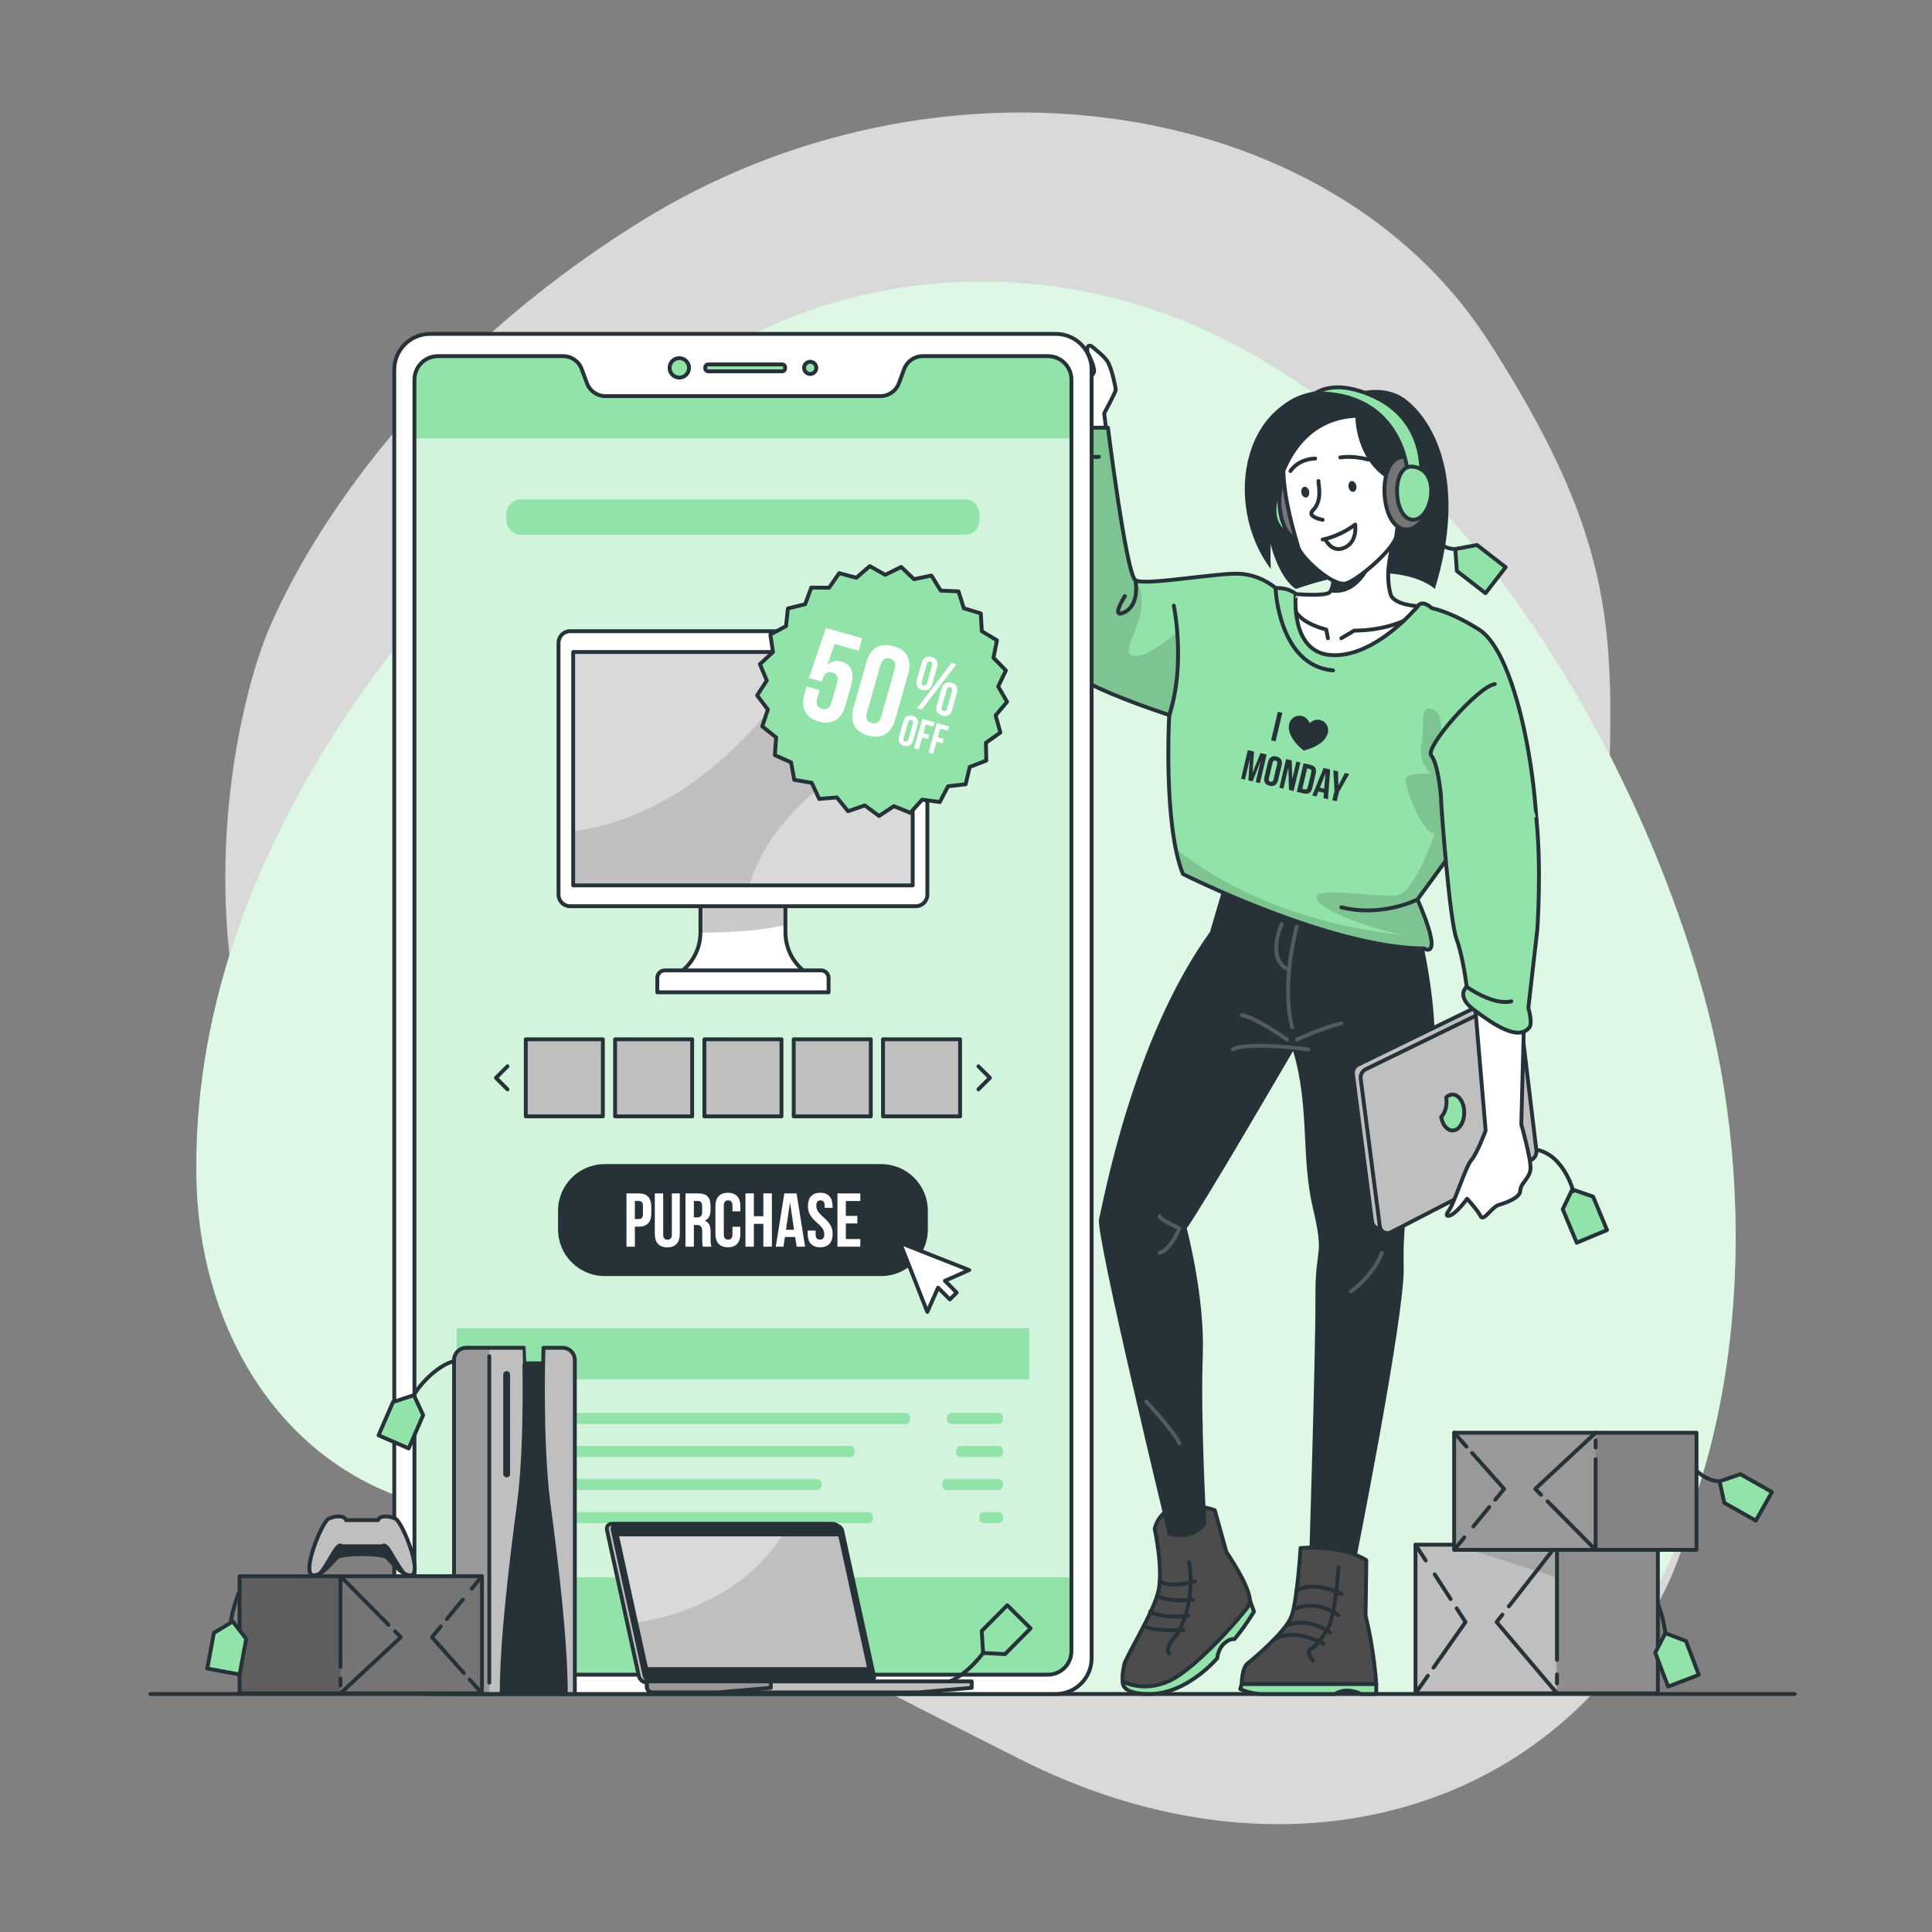 <?xml version="1.0" encoding="utf-8"?>
<!-- Generator: Adobe Illustrator 27.5.0, SVG Export Plug-In . SVG Version: 6.00 Build 0)  -->
<svg version="1.1" xmlns="http://www.w3.org/2000/svg" xmlns:xlink="http://www.w3.org/1999/xlink" x="0px" y="0px"
	 viewBox="0 0 500 500" style="enable-background:new 0 0 500 500;" xml:space="preserve">
<rect x="0" y="0" width="500" height="500" fill="#808080" stroke="none"/>
<g id="Background_Simple">
	<g>
		<path style="opacity:0.7;fill:#FFFFFF;" d="M67.931,167.086c0,0-27.877,71.988,11.297,144.503
			c39.174,72.516,119.879,110.802,184.469,143.548c64.59,32.746,131.661,16.799,163.534-36.838
			c31.873-53.637-11.845-91.928-11.897-168.418c-0.051-76.49,11.447-96.742-29.963-161.364
			c-41.41-64.623-143.059-78.925-219.9-30.996C88.631,105.45,67.931,167.086,67.931,167.086z"/>
	</g>
	<g>
		<path style="fill:#92E3A9;" d="M118.202,391.049c14.359,2.142,28.989,1.773,43.389,3.613
			c36.316,4.641,58.976,24.727,85.156,43.747h162.375c1.163-1.224,2.308-2.464,3.415-3.737
			c39.514-45.448,43.723-121.67,28.433-177.054c-20.503-74.27-76.939-164.406-157.754-181.681
			c-35.732-7.638-73.365-1.13-103.582,19.44C112.301,141.212,48.723,220.391,50.868,305.87
			C51.897,346.845,75.846,384.73,118.202,391.049z"/>
		<path style="opacity:0.7;fill:#FFFFFF;" d="M118.202,391.049c14.359,2.142,28.989,1.773,43.389,3.613
			c36.316,4.641,58.976,24.727,85.156,43.747h162.375c1.163-1.224,2.308-2.464,3.415-3.737
			c39.514-45.448,43.723-121.67,28.433-177.054c-20.503-74.27-76.939-164.406-157.754-181.681
			c-35.732-7.638-73.365-1.13-103.582,19.44C112.301,141.212,48.723,220.391,50.868,305.87
			C51.897,346.845,75.846,384.73,118.202,391.049z"/>
	</g>
</g>
<g id="Floor">
	
		<line style="fill:none;stroke:#263238;stroke-linecap:round;stroke-linejoin:round;stroke-miterlimit:10;" x1="38.923" y1="438.409" x2="464.461" y2="438.409"/>
</g>
<g id="Character">
	<g>
		<path style="fill:#FFFFFF;stroke:#263238;stroke-linecap:round;stroke-linejoin:round;stroke-miterlimit:10;" d="M286.506,113.293
			l-0.736-6.33c0,0,2.978-5.512,2.978-6.052c0-0.541-1.055-5.948-2.242-7.53c-1.187-1.582-2.259-2.242-3.569-3.429
			c-1.31-1.187-1.838-0.016-1.442,1.377c0,0-3.44-1.078-4.615-0.981c-0.671,0.055-2.506,0.981-2.506,0.981s-1.193-0.276-1.587-0.207
			c-0.642,0.114-2.313,1.203-2.313,1.203s-1.346,0.38-1.704,0.58c-0.878,0.491-2.043,2.848-2.043,2.848s-1.583,0.676-1.847,1.203
			c-0.264,0.527-2.644,3.838-2.032,4.11c1.439,0.64,4.01-1.192,4.01-1.192s3.798,0.343,4.005,1.335
			c0.208,0.992,3.051,6.016,4.929,6.808v5.934L286.506,113.293z"/>
		<polygon style="fill:#92E3A9;stroke:#263238;stroke-linecap:round;stroke-linejoin:round;stroke-miterlimit:10;" points="
			389.658,146.789 384.45,153.514 377.034,147.77 376.639,142.085 382.243,141.046 		"/>
		<path style="fill:#263238;" d="M350.783,101.787c0,0,7.27-2.782,13.003,1.567c7.246,5.497,16.152,21.179,7.546,49.069
			c0,0-9.289-9.297-35.943,0c0,0-7.086-3.552-8.467-23.937C326.193,117.735,324.674,97.238,350.783,101.787z"/>
		<path style="fill:none;stroke:#263238;stroke-linecap:round;stroke-linejoin:round;stroke-miterlimit:10;" d="M376.639,142.085
			c0,0-6.801,0.531-9.729-10.716"/>
		<polygon style="fill:#92E3A9;stroke:#263238;stroke-linecap:round;stroke-linejoin:round;stroke-miterlimit:10;" points="
			415.904,318.338 408.057,321.619 404.439,312.965 406.899,307.824 412.286,309.684 		"/>
		<path style="fill:none;stroke:#263238;stroke-linecap:round;stroke-linejoin:round;stroke-miterlimit:10;" d="M407.161,308.26
			c0,0-2.727-10.681-11.059-10.879"/>
		<path style="fill:#92E3A9;stroke:#263238;stroke-linecap:round;stroke-linejoin:round;stroke-miterlimit:10;" d="M334.672,138.234
			c5.479,0.531,5.117-12.812,0.373-13.695C329.706,123.546,326.795,137.47,334.672,138.234z"/>
		<path style="fill:#757575;stroke:#263238;stroke-linecap:round;stroke-linejoin:round;stroke-miterlimit:10;" d="M336.603,121.008
			c-7.491-0.727-6.996,17.517-0.51,18.724C343.393,141.091,347.372,122.053,336.603,121.008z"/>
		<g>
			<path style="fill:#92E3A9;stroke:#263238;stroke-linecap:round;stroke-linejoin:round;stroke-miterlimit:10;" d="
				M323.483,414.147l1.041,2.932c0,0-2.41,4.046-5.079,7.148c0,0-1.028-0.327-2.644,1.124c-1.616,1.451-1.763,3.76-1.763,3.76
				s-7.634,9.163-17.331,9.295c-9.698,0.132-6.766-4.747-6.766-4.747L323.483,414.147z"/>
			<g>
				<defs>
					<path id="XMLID_676_" d="M314.376,390.835c0,0-12.994-4.791-15.546,4.791c0,0,2.32,10.552,0.928,16.316
						c-1.392,5.763-8.384,16.788-8.817,18.887c-0.845,4.094-0.208,4.372-0.208,4.372s5.092,2.943,11.925-0.208
						c6.833-3.151,18.678-16.706,20.535-19.496c1.856-2.791-5.801-13.83-5.801-13.83L314.376,390.835z"/>
				</defs>
				<use xlink:href="#XMLID_676_"  style="overflow:visible;fill:#FFFFFF;"/>
				<clipPath id="XMLID_00000157988070891028496130000013238830552328465078_">
					<use xlink:href="#XMLID_676_"  style="overflow:visible;"/>
				</clipPath>
				<path style="opacity:0.7;clip-path:url(#XMLID_00000157988070891028496130000013238830552328465078_);" d="M314.376,390.835
					c0,0-12.994-4.791-15.546,4.791c0,0,2.32,10.552,0.928,16.316c-1.392,5.763-8.384,16.788-8.817,18.887
					c-0.845,4.094-0.208,4.372-0.208,4.372s5.092,2.943,11.925-0.208c6.833-3.151,18.678-16.706,20.535-19.496
					c1.856-2.791-5.801-13.83-5.801-13.83L314.376,390.835z"/>
				
					<use xlink:href="#XMLID_676_"  style="overflow:visible;fill:none;stroke:#263238;stroke-linecap:round;stroke-linejoin:round;stroke-miterlimit:10;"/>
			</g>
			<path style="fill:none;stroke:#263238;stroke-linecap:round;stroke-linejoin:round;stroke-miterlimit:10;" d="M307.725,404.382
				c0,0,2.159,9.572-3.252,18.806c0,0-3.218,2.992-1.856,4.772"/>
			<path style="fill:none;stroke:#263238;stroke-linecap:round;stroke-linejoin:round;stroke-miterlimit:10;" d="M306.312,421.875
				c0,0-6.799,0.406-10.35-0.98"/>
			<path style="fill:none;stroke:#263238;stroke-linecap:round;stroke-linejoin:round;stroke-miterlimit:10;" d="M307.57,418.121
				c0,0-6.355,0.972-9.906-1.041"/>
			<path style="fill:none;stroke:#263238;stroke-linecap:round;stroke-linejoin:round;stroke-miterlimit:10;" d="M308.653,413.955
				c0,0-5.574,0.814-9.207-0.912"/>
			<path style="fill:none;stroke:#263238;stroke-linecap:round;stroke-linejoin:round;stroke-miterlimit:10;" d="M309.272,409.234
				c0,0-6.197,1.944-9.131,0"/>
		</g>
		<path style="fill:#263238;" d="M363.267,225.571c0,0,12.044,34.928,6.695,57.815c-5.349,22.888-6.986,32.28-6.695,44.727
			c0.291,12.447-12.645,77.103-12.645,77.103h-11.86c0,0,1.759-56.009,1.673-69.563c-0.086-13.555,2.449-9.862-0.665-23.049
			c-3.113-13.187-0.803-26.374-5.123-40.615c0,0-23.309,40.088-27.529,45.89c0,0,4.688,17.611,4.165,32.579
			c-0.613,17.531,0.932,43.921,0.932,43.921s-2.647,4.951-9.9,2.966c0,0-18.933-78.107-17.878-81.951
			c1.055-3.845,8.439-46.141,28.707-74.196c0,0,3.469-11.934,5.842-19.582L363.267,225.571z"/>
		<g>
			<g>
				<defs>
					<path id="XMLID_675_" d="M353.602,403.791c0,0-5.538-3.956-17.011-3.165c0,0-0.831,13.752-2.393,17.755
						c-1.563,4.003-9.784,10.926-11.311,12.113c-1.527,1.187-1.527,5.341-1.527,5.341h34.813c0,0-0.593-9.204-2.769-17.657
						L353.602,403.791z"/>
				</defs>
				<use xlink:href="#XMLID_675_"  style="overflow:visible;fill:#FFFFFF;"/>
				<clipPath id="XMLID_00000080198831283320743170000015421430018785374389_">
					<use xlink:href="#XMLID_675_"  style="overflow:visible;"/>
				</clipPath>
				<path style="opacity:0.7;clip-path:url(#XMLID_00000080198831283320743170000015421430018785374389_);" d="M353.602,403.791
					c0,0-5.538-3.956-17.011-3.165c0,0-0.831,13.752-2.393,17.755c-1.563,4.003-9.784,10.926-11.311,12.113
					c-1.527,1.187-1.527,5.341-1.527,5.341h34.813c0,0-0.593-9.204-2.769-17.657L353.602,403.791z"/>
				
					<use xlink:href="#XMLID_675_"  style="overflow:visible;fill:none;stroke:#263238;stroke-linecap:round;stroke-linejoin:round;stroke-miterlimit:10;"/>
			</g>
			<path style="fill:none;stroke:#263238;stroke-linecap:round;stroke-linejoin:round;stroke-miterlimit:10;" d="M346.415,405.571
				c0,0-0.823,12.659-2.785,15.956s-3.859,5.011-3.859,5.011s-2.384,0.038,0,3.203"/>
			<path style="fill:none;stroke:#263238;stroke-linecap:round;stroke-linejoin:round;stroke-miterlimit:10;" d="M342.426,425.352
				c0,0-7.423-4.266-12.711-1.045"/>
			<path style="fill:none;stroke:#263238;stroke-linecap:round;stroke-linejoin:round;stroke-miterlimit:10;" d="M344.216,422.456
				c0,0-5.182-4.05-11.294-1.827"/>
			<path style="fill:none;stroke:#263238;stroke-linecap:round;stroke-linejoin:round;stroke-miterlimit:10;" d="M346.415,418.044
				c0,0-5.576-4.333-11.458-1.573"/>
			<path style="fill:none;stroke:#263238;stroke-linecap:round;stroke-linejoin:round;stroke-miterlimit:10;" d="M347.173,412.535
				c0,0-6.764-3.638-11.69-0.879"/>
			<path style="fill:#92E3A9;stroke:#263238;stroke-linecap:round;stroke-linejoin:round;stroke-miterlimit:10;" d="
				M356.173,435.835v2.571h-3.988c0,0-3.429-1.978-6.693,0c0,0-15.527,0-18.791,0c-3.264,0-5.736-1.286-5.736-1.286l0.396-1.286
				H356.173z"/>
		</g>
		<g>
			<defs>
				<path id="XMLID_683_" d="M382.769,162.924c-3.596-2.274-7.912-4.542-12.264-5.556c0,0-2.352-2.309-3.596-0.502
					c-4.976,7.227-31.57-3.12-31.57-3.12s-1.467-1.649-5.239-1.574c0,0-3.541-3.276-9.079-3.672
					c-5.538-0.396-24.791,3.179-27.165,1.672c-2.374-1.507-7.121-39.485-7.121-39.485h-11.472v4.915c0,0-5.143,12.096-4.747,29.503
					s-15.396,24.132,32.077,39.956c0,0-1.582,28.484,3.56,41.143c0,0,38.116,19.139,62.377,19.262c0,0,5.396,3.54-1.683-12.679
					l8.141-11.17c0,0,11.473,20.038,19.385,14.489C402.286,230.555,395.982,171.278,382.769,162.924z"/>
			</defs>
			<use xlink:href="#XMLID_683_"  style="overflow:visible;fill:#92E3A9;"/>
			<clipPath id="XMLID_00000177474893069402842760000008879895045945845950_">
				<use xlink:href="#XMLID_683_"  style="overflow:visible;"/>
			</clipPath>
			<path style="opacity:0.2;clip-path:url(#XMLID_00000177474893069402842760000008879895045945845950_);fill-opacity:0.7;" d="
				M302.45,188.692c0.06-2.27,0.14-3.63,0.14-3.63c-47.47-15.83-31.68-22.55-32.07-39.96c-0.4-17.4,4.74-29.5,4.74-29.5v-4.92h11.48
				c0,0,4.74,37.98,7.12,39.49c5.34,8.21-4.45,17.85-1.02,19.4c3.42,1.55,11.82-6.03,11.82-6.03
				C306.27,176.862,302.45,188.692,302.45,188.692z"/>
			<path style="opacity:0.2;clip-path:url(#XMLID_00000177474893069402842760000008879895045945845950_);fill-opacity:0.7;" d="
				M392.26,211.932c0,0-2.26,16.41-3.45,24.61c-6.83-2.71-13.82-14.93-13.82-14.93l-8.14,11.17c7.08,16.22,1.68,12.68,1.68,12.68
				c-24.26-0.12-62.38-19.26-62.38-19.26c-0.77-1.89-1.38-4.13-1.87-6.57c24.86,19.87,56.97,22.18,59.86,22.35
				c-4.87-0.33-21.36-5.39-23.31-9.2c-1.98-3.87,16.03-0.28,20.71-1.07c4.69-0.79,9.79-16.02,9.79-16.02
				c-3.52,0-7.95-12.66-7.54-14.23c0.4-1.57,6.47-1.22,6.47-1.22s-3.31-3.15-2.39-7.27c0.92-4.13-0.73-10.32,2.54-9.53
				c3.26,0.8,2.47,6.29,2.47,6.29L392.26,211.932z"/>
			
				<use xlink:href="#XMLID_683_"  style="overflow:visible;fill:none;stroke:#263238;stroke-linecap:round;stroke-linejoin:round;stroke-miterlimit:10;"/>
		</g>
		<g>
			<path style="fill:#FFFFFF;stroke:#263238;stroke-linecap:round;stroke-linejoin:round;stroke-miterlimit:10;" d="M344.31,169.526
				c11.53,0.92,22.6-12.66,22.6-12.66s-6.25-0.26-7.04-3.12c-2.52-9.02,3.7-20.92,3.7-20.92s-27.57,3.01-22.23,8.87
				c1.12,1.23,1.92,2.43,2.49,3.57c2.01,3.98,1.1,7.18,0.27,8.01c-0.06,0.06-0.13,0.11-0.19,0.15c-1.61,0.9-8.57,0.32-8.57,0.32
				S333.79,168.686,344.31,169.526z"/>
			<path style="fill:none;stroke:#263238;stroke-linecap:round;stroke-linejoin:round;stroke-miterlimit:10;" d="M363.275,160.672
				c0,0-5.076,2.526-12.814,2.526l-3.325,1.978"/>
			<path style="fill:none;stroke:#263238;stroke-linecap:round;stroke-linejoin:round;stroke-miterlimit:10;" d="M343.667,165.176
				l-0.439-2.252c0,0-5.811-1.315-7.84-4.542"/>
			<path style="fill:#263238;" d="M344.1,153.276c8.642,1.524,11.734-9.652,11.734-9.652s-6.934-1.468-12.004,1.642
				C345.84,149.246,344.93,152.446,344.1,153.276z"/>
		</g>
		<g>
			<path style="fill:#FFFFFF;stroke:#263238;stroke-linecap:round;stroke-linejoin:round;stroke-miterlimit:10;" d="M343.805,104.25
				c-18.835,2.776-9.746,30.531-7.795,37.422c0.721,2.548,8.647,10.026,12.196,9.342c2.777-0.535,12.638-8.859,13.142-12.306
				C362.692,129.532,365,101.127,343.805,104.25z"/>
			<path style="fill:none;stroke:#263238;stroke-linecap:round;stroke-linejoin:round;stroke-miterlimit:10;" d="M341.217,124.488
				c0,1.306,1.086,5.021-1.469,7.615c-1.653,1.678,2.555,2.427,2.555,2.427"/>
			<path style="fill:none;stroke:#263238;stroke-linecap:round;stroke-linejoin:round;stroke-miterlimit:10;" d="M340.368,118.675
				c0,0-4.035-0.109-6.404,3.224"/>
			<path style="fill:none;stroke:#263238;stroke-linecap:round;stroke-linejoin:round;stroke-miterlimit:10;" d="M346.859,118.39
				c0,0,3.152-0.582,7.204,0.545"/>
			<path style="fill:#263238;" d="M336.799,127.557c0.147,0.767,0.715,1.304,1.269,1.198c0.554-0.106,0.885-0.814,0.738-1.581
				c-0.147-0.767-0.715-1.304-1.269-1.198C336.983,126.081,336.652,126.789,336.799,127.557z"/>
			<path style="fill:#263238;" d="M349.007,126.083c0.147,0.767,0.715,1.304,1.269,1.198s0.885-0.814,0.738-1.581
				c-0.147-0.767-0.715-1.304-1.269-1.198C349.191,124.608,348.86,125.316,349.007,126.083z"/>
			<path style="fill:none;stroke:#263238;stroke-linecap:round;stroke-linejoin:round;stroke-miterlimit:10;" d="M342.303,139.632
				c4.833-0.989,8.422-3.876,8.422-3.876s0.756,4.818-3.222,6.157c-3.051,1.026-4.546-2.43-4.546-2.43"/>
			<path style="fill:#263238;" d="M350.783,108.115c0,0,0,13.784,12.492,17.776l4.593-13.622l-22.549-11.472
				c-23.936,0.114-29.178,29.598-16.42,46.483C328.899,147.28,326.021,109.5,350.783,108.115z"/>
			<path style="fill:#FFFFFF;stroke:#263238;stroke-linecap:round;stroke-linejoin:round;stroke-miterlimit:10;" d="
				M360.679,126.687c-0.292-1.526,3.282-5.762,4.804-3.353c2.594,4.105,1.262,7.976-0.941,9.629
				c-0.987,0.74-2.205,2.076-3.225,0.992"/>
		</g>
		<path style="fill:#757575;stroke:#263238;stroke-linecap:round;stroke-linejoin:round;stroke-miterlimit:10;" d="M363.785,118.239
			c-7.491-0.727-6.996,17.517-0.51,18.724C370.575,138.322,374.555,119.284,363.785,118.239z"/>
		<path style="fill:#92E3A9;stroke:#263238;stroke-linecap:round;stroke-linejoin:round;stroke-miterlimit:10;" d="M364.349,122.708
			c0,0-1.038-21.171-23.98-20.897c0,0,3.467-2.697,10.092-1.014c6.625,1.683,17.41,6.733,17.408,21.911H364.349z"/>
		<path style="fill:#92E3A9;stroke:#263238;stroke-linecap:round;stroke-linejoin:round;stroke-miterlimit:10;" d="M365.564,120.76
			c-5.479-0.531-5.117,12.812-0.373,13.695C370.53,135.449,373.441,121.524,365.564,120.76z"/>
		<g style="opacity:0.2;">
			<path style="fill:none;stroke:#FFFFFF;stroke-linecap:round;stroke-linejoin:round;stroke-miterlimit:10;" d="M335.624,239.779
				c0,0-4.177,14.613-1.21,26.086"/>
			<path style="fill:none;stroke:#FFFFFF;stroke-linecap:round;stroke-linejoin:round;stroke-miterlimit:10;" d="M333.08,269.029
				c0,0-8.137-5.736-11.697-6.33"/>
			<path style="fill:none;stroke:#FFFFFF;stroke-linecap:round;stroke-linejoin:round;stroke-miterlimit:10;" d="M338.591,271.601
				c0,0-15.429-2.176-19.582,0"/>
			<path style="fill:none;stroke:#FFFFFF;stroke-linecap:round;stroke-linejoin:round;stroke-miterlimit:10;" d="M335.624,269.029
				c0,0,7.397-3.363,11.511-4.154"/>
			<path style="fill:none;stroke:#FFFFFF;stroke-linecap:round;stroke-linejoin:round;stroke-miterlimit:10;" d="M331.668,239.172
				c0,0-3.903,8.716,1.411,11.573"/>
			<path style="fill:none;stroke:#FFFFFF;stroke-linecap:round;stroke-linejoin:round;stroke-miterlimit:10;" d="M300.14,314.721
				c-0.209,0.791,5.075,3.165,5.075,3.165s-2.12,5.539-5.075,6.33"/>
			<path style="fill:none;stroke:#FFFFFF;stroke-linecap:round;stroke-linejoin:round;stroke-miterlimit:10;" d="M357.632,324.216
				c-2.161,5.802-7.964,10.022-7.964,10.022"/>
			<path style="fill:none;stroke:#FFFFFF;stroke-linecap:round;stroke-linejoin:round;stroke-miterlimit:10;" d="M296.657,362.721
				c0,0,7.358,7.912,8.558,10.813"/>
		</g>
		<g>
			<path style="fill:#BFBFBF;stroke:#263238;stroke-linecap:round;stroke-linejoin:round;stroke-miterlimit:10;" d="
				M391.132,259.139l4.48,37.387c0.12,1.001-0.394,1.971-1.29,2.433l-36.352,18.758c-1.221,0.63-2.696-0.143-2.873-1.506
				l-4.952-38.203c-0.133-1.028,0.405-2.027,1.337-2.481l36.816-17.933C389.523,256.998,390.97,257.787,391.132,259.139z"/>
			<path style="fill:#BFBFBF;stroke:#263238;stroke-linecap:round;stroke-linejoin:round;stroke-miterlimit:10;" d="
				M393.134,260.326l4.48,37.387c0.12,1.001-0.394,1.971-1.29,2.433l-36.352,18.758c-1.221,0.63-2.696-0.144-2.873-1.506
				l-4.952-38.203c-0.133-1.028,0.405-2.027,1.337-2.481l36.816-17.933C391.524,258.184,392.972,258.974,393.134,260.326z"/>
			<path style="fill:#92E3A9;stroke:#263238;stroke-linecap:round;stroke-linejoin:round;stroke-miterlimit:10;" d="M374.365,285.15
				c0-0.391-0.041-0.764-0.1-1.127c0.475-0.472,1.038-0.752,1.646-0.752c1.675,0,3.033,2.081,3.033,4.648s-1.358,4.648-3.033,4.648
				c-1.42,0-2.603-1.502-2.933-3.521C373.811,288.218,374.365,286.786,374.365,285.15z"/>
		</g>
		<path style="fill:#FFFFFF;stroke:#263238;stroke-linecap:round;stroke-linejoin:round;stroke-miterlimit:10;" d="M380.789,249.051
			l3.692,43.516c0,0-2.11,5.802-3.692,7.648c-1.582,1.846-4.436,11.367-5.91,13.2c-1.474,1.833,0.791,2.36,4.801-3.178
			c0,0,2.692,2.901,3.483,4.483s2.901-2.374,4.747-2.901c1.846-0.527,5.538-1.846,5.538-3.692c0-1.846,2.399-3.095,2.637-5.539
			s-2.374-11.604-2.374-11.604l1.055-40.241L380.789,249.051z"/>
		<path style="fill:#92E3A9;stroke:#263238;stroke-linecap:round;stroke-linejoin:round;stroke-miterlimit:10;" d="M397.608,211.835
			c1.365,13.026,0.245,28.776,0.245,28.776l-2.317,20.211c0,0,1.152,3.939,0.286,5.042c-2.901,3.692-9.231-0.725-14.242-4.417
			c-5.011-3.692-2-6.066-2-6.066s-0.901-7.648-2.638-12.396c-1.737-4.747-3.91-32.63-4.065-37.451c0,0-0.718-7.912-2.469-10.022
			c-1.751-2.11,12.235-17.937,16.447-18.462"/>
		<path style="fill:none;stroke:#263238;stroke-linecap:round;stroke-linejoin:round;stroke-miterlimit:10;" d="M303.778,156.743
			c0,0,3.169,15.227-1.185,28.316"/>
		<path style="fill:none;stroke:#263238;stroke-linecap:round;stroke-linejoin:round;stroke-miterlimit:10;" d="M366.848,232.785
			c0,0-9.058,4.661-19.712,2.024"/>
		<path style="fill:none;stroke:#263238;stroke-linecap:round;stroke-linejoin:round;stroke-miterlimit:10;" d="M330.101,152.172
			c0,0,0.752,20.146,14.907,21.326"/>
		<path style="fill:none;stroke:#263238;stroke-linecap:round;stroke-linejoin:round;stroke-miterlimit:10;" d="M293.857,150.172
			c0,0,1.218,6.156-2.738,8.21c-3.956,2.054,0-4.105,0-4.105"/>
		<path style="fill:none;stroke:#263238;stroke-linecap:round;stroke-linejoin:round;stroke-miterlimit:10;" d="M379.581,255.381
			c0,0,6.819,4.935,11.552,3.759"/>
		<path style="fill:none;stroke:#263238;stroke-linecap:round;stroke-linejoin:round;stroke-miterlimit:10;" d="M275.264,115.601
			c0,0,7.153,3.125,9.13,2.617"/>
		<g>
			<g>
				<path style="fill:#263238;" d="M324.156,199.958l0.021,0.004l2.021-5.07l1.619,0.382l-1.746,7.402l-1.1-0.26l1.252-5.309
					l-0.021-0.005l-2.035,5.124l-1.1-0.259l0.389-5.435l-0.021-0.005l-1.234,5.234l-1.015-0.239l1.745-7.401l1.618,0.381
					L324.156,199.958z"/>
				<path style="fill:#263238;" d="M328.148,197.227c0.279-1.186,1.063-1.715,2.205-1.445s1.607,1.094,1.328,2.277l-0.908,3.85
					c-0.279,1.184-1.063,1.714-2.205,1.444c-1.143-0.27-1.607-1.093-1.327-2.277L328.148,197.227z M328.387,201.424
					c-0.124,0.528,0.061,0.783,0.432,0.871c0.369,0.087,0.649-0.059,0.773-0.588l0.943-3.996c0.125-0.529-0.061-0.785-0.431-0.872
					c-0.37-0.087-0.649,0.06-0.774,0.587L328.387,201.424z"/>
				<path style="fill:#263238;" d="M333.427,198.751l-0.022-0.006l-1.264,5.361l-1.047-0.246l1.746-7.402l1.459,0.344l0.129,4.708
					l0.02,0.005l1.045-4.431l1.036,0.244l-1.746,7.402l-1.194-0.282L333.427,198.751z"/>
				<path style="fill:#263238;" d="M337.363,197.525l1.841,0.434c1.163,0.274,1.581,1.054,1.302,2.238l-0.883,3.743
					c-0.279,1.185-1.002,1.695-2.164,1.421l-1.841-0.435L337.363,197.525z M338.278,198.856l-1.247,5.287l0.656,0.155
					c0.369,0.087,0.636-0.052,0.76-0.58l0.908-3.849c0.125-0.529-0.052-0.771-0.422-0.858L338.278,198.856z"/>
				<path style="fill:#263238;" d="M343.685,206.83l-1.174-0.277l0.115-1.391l-1.428-0.337l-0.518,1.296l-1.068-0.252l2.931-7.122
					l1.703,0.401L343.685,206.83z M341.585,203.856l1.12,0.264l0.334-3.873l-0.022-0.005L341.585,203.856z"/>
				<path style="fill:#263238;" d="M345.375,204.638l-0.303-5.296l1.216,0.287l0.081,3.58l0.022,0.005l1.674-3.166l1.109,0.262
					l-2.636,4.603l-0.579,2.453l-1.163-0.274L345.375,204.638z"/>
			</g>
			<g>
				<path style="fill:#263238;" d="M330.703,184.197l1.164,0.274l-1.746,7.401l-1.163-0.273L330.703,184.197z"/>
			</g>
			<g>
				<path style="fill:#263238;" d="M342.405,186.651c-1.587-0.896-2.848-0.075-3.461,0.496c-0.318-0.775-1.122-2.05-2.938-1.901
					c-1.971,0.164-3.129,2.375-2.048,4.864c0.78,1.79,2.35,3.242,3.169,3.913c0.098,0.081,0.188,0.15,0.261,0.206
					c0.09-0.02,0.201-0.045,0.324-0.077c1.024-0.266,3.058-0.927,4.514-2.226C344.254,190.12,344.126,187.626,342.405,186.651z"/>
			</g>
		</g>
		<path style="fill:none;stroke:#263238;stroke-linecap:round;stroke-linejoin:round;stroke-miterlimit:10;" d="M281.495,91.329
			c0.923,1.788,1.977,4.293,1.582,5.085c-0.396,0.791-3.428,4.899-2.374,7.395"/>
		<path style="fill:none;stroke:#263238;stroke-linecap:round;stroke-linejoin:round;stroke-miterlimit:10;" d="M266.726,95.754
			l-1.056,3.033c0,0,1.446,0.923,2.635-0.527c1.189-1.451,3.563-0.844,3.563-0.844"/>
		<path style="fill:none;stroke:#263238;stroke-linecap:round;stroke-linejoin:round;stroke-miterlimit:10;" d="M274.374,91.329
			c0,0-4.648,2.958,0.89,2.315c3.31-0.384,4.614,0.622,4.565,0.838"/>
		<path style="fill:none;stroke:#263238;stroke-linecap:round;stroke-linejoin:round;stroke-miterlimit:10;" d="M270.473,92.326
			c0,0-2.033,1.603-0.847,2.545c1.186,0.942,3.579,0.562,4.055,0.505c1.236-0.148,2.967,0.742,2.967,0.742"/>
	</g>
</g>
<g id="Device">
	<g>
		<g>
			<path style="fill:#FFFFFF;stroke:#263238;stroke-linecap:round;stroke-linejoin:round;stroke-miterlimit:10;" d="
				M273.246,438.409H111.299c-5.115,0-9.262-4.147-9.262-9.262V95.675c0-5.115,4.147-9.262,9.262-9.262h161.947
				c5.115,0,9.262,4.147,9.262,9.262v333.472C282.508,434.262,278.361,438.409,273.246,438.409z"/>
			<g>
				<path style="fill:#92E3A9;stroke:#263238;stroke-linecap:round;stroke-linejoin:round;stroke-miterlimit:10;" d="
					M178.322,95.204c0,1.391-1.127,2.518-2.518,2.518c-1.39,0-2.518-1.127-2.518-2.518s1.127-2.518,2.518-2.518
					C177.195,92.686,178.322,93.814,178.322,95.204z"/>
				<path style="fill:#92E3A9;stroke:#263238;stroke-linecap:round;stroke-linejoin:round;stroke-miterlimit:10;" d="
					M211.258,95.204c0,0.872-0.707,1.578-1.579,1.578c-0.872,0-1.578-0.707-1.578-1.578c0-0.872,0.707-1.578,1.578-1.578
					C210.552,93.626,211.258,94.332,211.258,95.204z"/>
				<path style="fill:#92E3A9;stroke:#263238;stroke-linecap:round;stroke-linejoin:round;stroke-miterlimit:10;" d="
					M202.442,96.095h-19.176c-0.41,0-0.742-0.332-0.742-0.742v-0.297c0-0.41,0.332-0.742,0.742-0.742h19.176
					c0.41,0,0.742,0.332,0.742,0.742v0.297C203.184,95.763,202.852,96.095,202.442,96.095z"/>
			</g>
			<path style="opacity:0.4;fill:#92E3A9;" d="M277.286,98.304v329.059c0,3.362-2.725,6.086-6.087,6.086H113.345
				c-3.362,0-6.087-2.725-6.087-6.086V98.304c0-3.361,2.725-6.086,6.087-6.086h32.407c2.133,0,4.042,1.326,4.786,3.325l1.377,3.699
				c0.744,1.999,2.653,3.325,4.786,3.325h71.141c2.133,0,4.042-1.326,4.786-3.325l1.377-3.699c0.744-1.999,2.653-3.325,4.786-3.325
				H271.2C274.561,92.218,277.286,94.943,277.286,98.304z"/>
			<path style="fill:#92E3A9;" d="M277.291,408.192v19.172c0,3.361-2.725,6.086-6.087,6.086H113.35
				c-3.361,0-6.087-2.725-6.087-6.086v-19.172H277.291z"/>
			<path style="fill:#92E3A9;" d="M277.291,98.305v15.126H107.264V98.305c0-3.361,2.725-6.087,6.087-6.087h32.402
				c2.137,0,4.046,1.321,4.79,3.325l1.368,3.698c0.744,1.993,2.653,3.325,4.79,3.325h71.142c2.137,0,4.046-1.333,4.79-3.325
				l1.369-3.698c0.744-2.005,2.653-3.325,4.79-3.325h32.414C274.566,92.219,277.291,94.944,277.291,98.305z"/>
			<path style="fill:none;stroke:#263238;stroke-linecap:round;stroke-linejoin:round;stroke-miterlimit:10;" d="M277.286,98.258
				v329.059c0,3.362-2.725,6.087-6.087,6.087H113.345c-3.362,0-6.087-2.725-6.087-6.087V98.258c0-3.362,2.725-6.087,6.087-6.087
				h32.407c2.133,0,4.042,1.326,4.786,3.325l1.377,3.698c0.744,1.999,2.653,3.325,4.786,3.325h71.141
				c2.133,0,4.042-1.326,4.786-3.325l1.377-3.698c0.744-1.999,2.653-3.325,4.786-3.325H271.2
				C274.561,92.172,277.286,94.897,277.286,98.258z"/>
		</g>
		<g>
			<path style="fill:#263238;" d="M228.059,330.239h-71.573c-6.664,0-12.066-5.402-12.066-12.066v-4.839
				c0-6.664,5.402-12.066,12.066-12.066h71.573c6.664,0,12.066,5.402,12.066,12.066v4.839
				C240.125,324.837,234.723,330.239,228.059,330.239z"/>
			<g>
				<path style="fill:#FFFFFF;" d="M168.557,312.256v1.793c0,2.206-1.064,3.408-3.231,3.408h-1.024v5.181h-2.167v-13.789h3.191
					C167.493,308.849,168.557,310.05,168.557,312.256z M164.302,310.819v4.669h1.024c0.689,0,1.064-0.315,1.064-1.301v-2.068
					c0-0.984-0.375-1.3-1.064-1.3H164.302z"/>
				<path style="fill:#FFFFFF;" d="M171.631,308.849v10.638c0,0.984,0.433,1.339,1.123,1.339c0.689,0,1.123-0.355,1.123-1.339
					v-10.638h2.049v10.499c0,2.207-1.103,3.468-3.231,3.468c-2.127,0-3.23-1.261-3.23-3.468v-10.499H171.631z"/>
				<path style="fill:#FFFFFF;" d="M181.936,322.638c-0.118-0.355-0.197-0.571-0.197-1.694v-2.167c0-1.28-0.433-1.753-1.418-1.753
					h-0.749v5.614h-2.167v-13.789h3.27c2.246,0,3.211,1.044,3.211,3.171v1.084c0,1.418-0.453,2.324-1.418,2.777v0.039
					c1.084,0.453,1.438,1.478,1.438,2.916v2.127c0,0.67,0.02,1.163,0.236,1.675H181.936z M179.572,310.819v4.235h0.847
					c0.808,0,1.3-0.354,1.3-1.458v-1.359c0-0.984-0.335-1.418-1.103-1.418H179.572z"/>
				<path style="fill:#FFFFFF;" d="M191.609,317.497v1.832c0,2.206-1.103,3.467-3.23,3.467c-2.127,0-3.23-1.261-3.23-3.467v-7.17
					c0-2.207,1.103-3.468,3.23-3.468c2.127,0,3.23,1.261,3.23,3.468v1.339h-2.048v-1.477c0-0.984-0.434-1.359-1.123-1.359
					c-0.69,0-1.123,0.375-1.123,1.359v7.446c0,0.985,0.434,1.34,1.123,1.34c0.689,0,1.123-0.355,1.123-1.34v-1.97H191.609z"/>
				<path style="fill:#FFFFFF;" d="M195.098,322.638h-2.167v-13.789h2.167v5.909h2.462v-5.909h2.206v13.789h-2.206v-5.91h-2.462
					V322.638z"/>
				<path style="fill:#FFFFFF;" d="M208.357,322.638h-2.186l-0.374-2.502h-2.659l-0.374,2.502h-1.989l2.206-13.789h3.172
					L208.357,322.638z M203.413,318.265h2.088l-1.024-6.974h-0.039L203.413,318.265z"/>
				<path style="fill:#FFFFFF;" d="M212.279,308.691c2.107,0,3.191,1.261,3.191,3.468v0.433h-2.048v-0.571
					c0-0.984-0.394-1.359-1.083-1.359c-0.689,0-1.083,0.375-1.083,1.359c0,1.005,0.433,1.754,1.852,2.994
					c1.813,1.596,2.384,2.738,2.384,4.315c0,2.206-1.104,3.467-3.231,3.467c-2.128,0-3.23-1.261-3.23-3.467v-0.847h2.049v0.984
					c0,0.985,0.433,1.34,1.123,1.34c0.689,0,1.123-0.355,1.123-1.34c0-1.004-0.434-1.753-1.852-2.994
					c-1.813-1.596-2.384-2.738-2.384-4.314C209.088,309.952,210.171,308.691,212.279,308.691z"/>
				<path style="fill:#FFFFFF;" d="M218.9,314.66h2.974v1.971H218.9v4.038h3.743v1.97h-5.91v-13.789h5.91v1.97H218.9V314.66z"/>
			</g>
		</g>
		<g>
			<g>
				<defs>
					<path id="XMLID_678_" d="M212.291,253.631h-40.037l0.996-0.408c4.838-1.981,7.995-6.651,8.031-11.861V226.62h21.981v14.646
						c0,5.246,3.169,9.964,8.031,11.957L212.291,253.631z"/>
				</defs>
				<use xlink:href="#XMLID_678_"  style="overflow:visible;fill:#FFFFFF;"/>
				<clipPath id="XMLID_00000102525219190136817170000015880314712373801886_">
					<use xlink:href="#XMLID_678_"  style="overflow:visible;"/>
				</clipPath>
				<path style="opacity:0.3;clip-path:url(#XMLID_00000102525219190136817170000015880314712373801886_);fill-opacity:0.7;" d="
					M203.263,226.62v12.81c-7.251,1.537-15.114,1.969-21.981,1.933V226.62H203.263z"/>
				
					<use xlink:href="#XMLID_678_"  style="overflow:visible;fill:none;stroke:#263238;stroke-linecap:round;stroke-linejoin:round;stroke-miterlimit:10;"/>
			</g>
			<path style="fill:#FFFFFF;stroke:#263238;stroke-linecap:round;stroke-linejoin:round;stroke-miterlimit:10;" d="M237.006,234.53
				h-89.467c-1.655,0-2.996-1.342-2.996-2.997v-65.182c0-1.655,1.342-2.997,2.996-2.997h89.467c1.655,0,2.996,1.342,2.996,2.997
				v65.182C240.002,233.188,238.661,234.53,237.006,234.53z"/>
			<g>
				<defs>
					<rect id="XMLID_677_" x="148.34" y="168.744" width="87.865" height="60.397"/>
				</defs>
				<use xlink:href="#XMLID_677_"  style="overflow:visible;fill:#BFBFBF;"/>
				<clipPath id="XMLID_00000040574900486895841190000011161195514899680447_">
					<use xlink:href="#XMLID_677_"  style="overflow:visible;"/>
				</clipPath>
				<path style="opacity:0.4;clip-path:url(#XMLID_00000040574900486895841190000011161195514899680447_);fill:#FFFFFF;" d="
					M209.374,168.744c0,0-21.861,41.261-61.034,46.387v-46.387H209.374z"/>
				<path style="opacity:0.4;clip-path:url(#XMLID_00000040574900486895841190000011161195514899680447_);fill:#FFFFFF;" d="
					M236.205,190.077v39.064h-42.306C200.37,207.88,222.183,195.851,236.205,190.077z"/>
				
					<use xlink:href="#XMLID_677_"  style="overflow:visible;fill:none;stroke:#263238;stroke-linecap:round;stroke-linejoin:round;stroke-miterlimit:10;"/>
			</g>
			<path style="fill:#FFFFFF;stroke:#263238;stroke-linecap:round;stroke-linejoin:round;stroke-miterlimit:10;" d="
				M212.482,251.137h-40.419c-1.079,0-1.953,0.875-1.953,1.953v3.719h44.326v-3.719
				C214.436,252.012,213.561,251.137,212.482,251.137z"/>
		</g>
		<g>
			
				<rect x="136.073" y="268.97" style="fill:#BFBFBF;stroke:#263238;stroke-linecap:round;stroke-linejoin:round;stroke-miterlimit:10;" width="19.947" height="19.947"/>
			
				<rect x="159.186" y="268.97" style="fill:#BFBFBF;stroke:#263238;stroke-linecap:round;stroke-linejoin:round;stroke-miterlimit:10;" width="19.947" height="19.947"/>
			
				<rect x="182.299" y="268.97" style="fill:#BFBFBF;stroke:#263238;stroke-linecap:round;stroke-linejoin:round;stroke-miterlimit:10;" width="19.947" height="19.947"/>
			
				<rect x="205.412" y="268.97" style="fill:#BFBFBF;stroke:#263238;stroke-linecap:round;stroke-linejoin:round;stroke-miterlimit:10;" width="19.947" height="19.947"/>
			
				<rect x="228.525" y="268.97" style="fill:#BFBFBF;stroke:#263238;stroke-linecap:round;stroke-linejoin:round;stroke-miterlimit:10;" width="19.947" height="19.947"/>
		</g>
		<g>
			<polyline style="fill:none;stroke:#263238;stroke-linecap:round;stroke-linejoin:round;stroke-miterlimit:10;" points="
				253.208,281.925 256.189,278.943 253.208,275.962 			"/>
			<polyline style="fill:none;stroke:#263238;stroke-linecap:round;stroke-linejoin:round;stroke-miterlimit:10;" points="
				131.337,275.962 128.355,278.943 131.337,281.925 			"/>
		</g>
		<g>
			<polygon style="fill:#92E3A9;stroke:#263238;stroke-linecap:round;stroke-linejoin:round;stroke-miterlimit:10;" points="
				236.547,149.901 241.042,148.948 243.469,152.849 248.059,153.044 249.44,157.426 253.837,158.756 254.085,163.343 
				258.013,165.725 257.112,170.23 260.325,173.515 258.332,177.654 260.627,181.634 257.667,185.148 258.9,189.574 
				255.159,192.241 255.253,196.834 250.966,198.487 249.915,202.96 245.352,203.495 243.221,207.565 238.668,206.949 
				235.592,210.361 231.336,208.632 227.508,211.172 223.815,208.439 219.476,209.947 216.579,206.382 212.001,206.763 
				210.081,202.589 205.552,201.82 204.731,197.3 200.535,195.429 200.865,190.847 197.266,187.991 198.724,183.634 
				195.949,179.973 198.445,176.117 196.667,171.88 200.044,168.765 199.375,164.22 203.421,162.042 203.903,157.474 
				208.363,156.371 209.967,152.066 214.561,152.107 217.185,148.335 221.625,149.517 225.104,146.517 229.11,148.766 
				233.227,146.726 			"/>
			<g>
				<g>
					<path style="fill:#FFFFFF;" d="M212.106,178.62l-0.598,2.102c-0.46,1.617,0.086,2.401,1.218,2.722
						c1.132,0.322,2.009-0.058,2.468-1.674l1.416-4.979c0.46-1.617-0.077-2.433-1.209-2.755c-1.132-0.322-2.017,0.091-2.477,1.707
						l-0.193,0.679l-3.363-0.956l4.379-12.943l9.377,2.666l-0.919,3.234l-6.208-1.765l-1.826,5.317l0.064,0.018
						c0.95-0.883,2.118-1.18,3.54-0.775c2.619,0.745,3.421,2.964,2.474,6.295l-1.434,5.044c-1.03,3.622-3.428,5.176-6.921,4.183
						c-3.492-0.993-4.714-3.577-3.684-7.198l0.533-1.875L212.106,178.62z"/>
					<path style="fill:#FFFFFF;" d="M224.23,171.373c1.03-3.621,3.525-5.148,7.017-4.155c3.492,0.993,4.811,3.604,3.782,7.225
						l-3.346,11.769c-1.03,3.621-3.525,5.148-7.017,4.156c-3.492-0.993-4.811-3.604-3.781-7.226L224.23,171.373z M224.375,184.38
						c-0.46,1.617,0.077,2.433,1.209,2.754c1.132,0.322,2.018-0.09,2.477-1.706l3.475-12.222c0.46-1.617-0.077-2.433-1.209-2.755
						c-1.132-0.322-2.018,0.091-2.478,1.707L224.375,184.38z"/>
				</g>
				<g>
					<path style="fill:#FFFFFF;" d="M238.531,171.56c0.384-1.351,1.292-1.904,2.586-1.536c1.295,0.368,1.776,1.316,1.392,2.667
						l-1.227,4.316c-0.384,1.351-1.292,1.904-2.587,1.536c-1.295-0.368-1.775-1.316-1.391-2.667L238.531,171.56z M238.591,176.343
						c-0.165,0.582,0.009,0.895,0.441,1.018c0.413,0.117,0.745-0.052,0.911-0.634l1.28-4.503c0.165-0.582-0.028-0.901-0.441-1.018
						c-0.431-0.123-0.745,0.052-0.91,0.634L238.591,176.343z M246.27,171.59l1.22,0.347l-8.914,11.663l-1.22-0.347L246.27,171.59z
						 M243.677,178.215c0.384-1.351,1.292-1.904,2.587-1.536s1.776,1.316,1.392,2.667l-1.227,4.316
						c-0.384,1.351-1.292,1.904-2.587,1.536c-1.295-0.368-1.776-1.316-1.392-2.667L243.677,178.215z M243.737,182.999
						c-0.165,0.582,0.009,0.895,0.441,1.018c0.413,0.117,0.745-0.052,0.91-0.634l1.28-4.503c0.165-0.582-0.028-0.901-0.441-1.018
						c-0.432-0.123-0.745,0.052-0.91,0.634L243.737,182.999z"/>
				</g>
				<g>
					<path style="fill:#FFFFFF;" d="M233.815,186.634c0.346-1.216,1.184-1.728,2.355-1.395c1.173,0.333,1.615,1.21,1.27,2.426
						l-1.123,3.951c-0.346,1.216-1.183,1.728-2.356,1.395c-1.172-0.333-1.615-1.21-1.269-2.425L233.815,186.634z M233.863,191.001
						c-0.154,0.542,0.026,0.817,0.406,0.925c0.38,0.108,0.678-0.03,0.832-0.573l1.166-4.103c0.154-0.542-0.026-0.817-0.406-0.925
						c-0.379-0.108-0.677,0.03-0.831,0.573L233.863,191.001z"/>
					<path style="fill:#FFFFFF;" d="M238.962,189.775l1.542,0.438l-0.309,1.085l-1.542-0.438l-0.892,3.137l-1.194-0.339l2.16-7.598
						l3.159,0.898l-0.309,1.085l-1.965-0.559L238.962,189.775z"/>
					<path style="fill:#FFFFFF;" d="M242.696,190.837l1.542,0.438l-0.309,1.085l-1.542-0.438l-0.892,3.137l-1.194-0.339l2.16-7.598
						l3.159,0.898l-0.309,1.085l-1.965-0.559L242.696,190.837z"/>
				</g>
			</g>
		</g>
		<rect x="118.184" y="343.713" style="fill:#92E3A9;" width="148.177" height="13.26"/>
		<g>
			<g>
				<path style="fill:#92E3A9;" d="M234.357,368.53H126.178c-0.656,0-1.187-0.531-1.187-1.187v-0.476
					c0-0.655,0.531-1.187,1.187-1.187h108.178c0.656,0,1.187,0.531,1.187,1.187v0.476
					C235.543,367.998,235.012,368.53,234.357,368.53z"/>
				<path style="fill:#92E3A9;" d="M219.951,377.078h-93.772c-0.656,0-1.187-0.531-1.187-1.187v-0.476
					c0-0.655,0.531-1.187,1.187-1.187h93.772c0.655,0,1.187,0.531,1.187,1.187v0.476
					C221.137,376.547,220.606,377.078,219.951,377.078z"/>
				<path style="fill:#92E3A9;" d="M211.309,385.627h-84.893c-0.787,0-1.425-0.638-1.425-1.425l0,0c0-0.787,0.638-1.425,1.425-1.425
					h84.893c0.787,0,1.425,0.638,1.425,1.425l0,0C212.734,384.989,212.096,385.627,211.309,385.627z"/>
				<path style="fill:#92E3A9;" d="M224.753,394.176h-98.574c-0.656,0-1.187-0.531-1.187-1.187v-0.476
					c0-0.655,0.531-1.187,1.187-1.187h98.574c0.656,0,1.187,0.531,1.187,1.187v0.476
					C225.939,393.644,225.408,394.176,224.753,394.176z"/>
			</g>
			<g>
				<path style="fill:#92E3A9;" d="M258.367,368.53h-12.138c-0.656,0-1.187-0.531-1.187-1.187v-0.476
					c0-0.655,0.531-1.187,1.187-1.187h12.138c0.655,0,1.187,0.531,1.187,1.187v0.476C259.554,367.998,259.022,368.53,258.367,368.53
					z"/>
				<path style="fill:#92E3A9;" d="M258.367,377.078h-9.737c-0.656,0-1.187-0.531-1.187-1.187v-0.476
					c0-0.655,0.531-1.187,1.187-1.187h9.737c0.655,0,1.187,0.531,1.187,1.187v0.476
					C259.554,376.547,259.022,377.078,258.367,377.078z"/>
				<path style="fill:#92E3A9;" d="M258.367,385.627h-13.339c-0.656,0-1.187-0.531-1.187-1.187v-0.476
					c0-0.655,0.531-1.187,1.187-1.187h13.339c0.655,0,1.187,0.531,1.187,1.187v0.476
					C259.554,385.096,259.022,385.627,258.367,385.627z"/>
				<path style="fill:#92E3A9;" d="M258.367,394.176h-3.734c-0.655,0-1.187-0.531-1.187-1.187v-0.476
					c0-0.655,0.531-1.187,1.187-1.187h3.734c0.655,0,1.187,0.531,1.187,1.187v0.476
					C259.554,393.644,259.022,394.176,258.367,394.176z"/>
			</g>
		</g>
		<path style="fill:#92E3A9;" d="M249.682,138.402h-114.82c-2.107,0-3.816-1.708-3.816-3.816v-1.53c0-2.107,1.708-3.816,3.816-3.816
			h114.82c2.107,0,3.816,1.708,3.816,3.816v1.53C253.498,136.693,251.79,138.402,249.682,138.402z"/>
		<polygon style="fill:#FFFFFF;stroke:#263238;stroke-linecap:round;stroke-linejoin:round;stroke-miterlimit:10;" points="
			250.826,328.692 232.947,321.647 239.992,339.526 242.769,333.242 245.822,336.295 247.595,334.522 244.542,331.469 		"/>
	</g>
</g>
<g id="Stuff">
	<g>
		<path style="fill:none;stroke:#263238;stroke-linecap:round;stroke-linejoin:round;stroke-miterlimit:10;" d="M64.002,407.932
			c0,0-3.232,4.841-4.347,12.135"/>
		<polygon style="fill:#92E3A9;stroke:#263238;stroke-linecap:round;stroke-linejoin:round;stroke-miterlimit:10;" points="
			105.771,374.845 97.969,371.457 101.705,362.853 107.117,361.067 109.507,366.241 		"/>
		<path style="fill:none;stroke:#263238;stroke-linecap:round;stroke-linejoin:round;stroke-miterlimit:10;" d="M107.117,361.067
			c2.037-3.727,8.982-10.593,13.817-8.742"/>
		<polygon style="fill:#92E3A9;stroke:#263238;stroke-linecap:round;stroke-linejoin:round;stroke-miterlimit:10;" points="
			260.679,415.434 266.719,421.423 260.114,428.083 254.423,427.783 254.075,422.094 		"/>
		<path style="fill:none;stroke:#263238;stroke-linecap:round;stroke-linejoin:round;stroke-miterlimit:10;" d="M254.423,427.783
			c0,0-6.408,9.005-13.342,8.181"/>
		<polygon style="fill:#92E3A9;stroke:#263238;stroke-linecap:round;stroke-linejoin:round;stroke-miterlimit:10;" points="
			458.59,386.137 454.405,393.542 446.239,388.927 445.029,383.358 450.424,381.522 		"/>
		<path style="fill:none;stroke:#263238;stroke-linecap:round;stroke-linejoin:round;stroke-miterlimit:10;" d="M445.029,383.358
			c0,0-6.463,0.437-10.18-9.625"/>
		<path style="fill:none;stroke:#263238;stroke-linecap:round;stroke-linejoin:round;stroke-miterlimit:10;" d="M430.998,422.657
			c0,0-0.813-7.541-4.273-11.505"/>
		<g>
			<g>
				<defs>
					<rect id="XMLID_679_" x="366.332" y="399.77" width="62.723" height="38.465"/>
				</defs>
				<use xlink:href="#XMLID_679_"  style="overflow:visible;fill:#BFBFBF;"/>
				<clipPath id="XMLID_00000092430239519844853600000014065641129795616132_">
					<use xlink:href="#XMLID_679_"  style="overflow:visible;"/>
				</clipPath>
				
					<polygon style="opacity:0.2;clip-path:url(#XMLID_00000092430239519844853600000014065641129795616132_);fill-opacity:0.7;" points="
					376.332,399.77 402.945,408.242 402.945,438.234 429.055,438.234 429.055,399.77 				"/>
				
					<rect x="402.693" y="399.237" style="opacity:0.2;clip-path:url(#XMLID_00000092430239519844853600000014065641129795616132_);fill-opacity:0.7;" width="26.362" height="38.998"/>
				
					<use xlink:href="#XMLID_679_"  style="overflow:visible;fill:none;stroke:#263238;stroke-linecap:round;stroke-linejoin:round;stroke-miterlimit:10;"/>
			</g>
			<polyline style="fill:none;stroke:#263238;stroke-linecap:round;stroke-linejoin:round;stroke-miterlimit:10;" points="
				388.816,417.872 387.319,419.79 402.945,438.237 			"/>
			<polyline style="fill:none;stroke:#263238;stroke-linecap:round;stroke-linejoin:round;stroke-miterlimit:10;" points="
				402.945,429.569 402.945,399.77 390.494,415.722 			"/>
			
				<line style="fill:none;stroke:#263238;stroke-linecap:round;stroke-linejoin:round;stroke-miterlimit:10;" x1="402.945" y1="433.344" x2="402.945" y2="435.663"/>
			
				<line style="fill:none;stroke:#263238;stroke-linecap:round;stroke-linejoin:round;stroke-miterlimit:10;" x1="369.518" y1="433.693" x2="366.332" y2="438.234"/>
			<polyline style="fill:none;stroke:#263238;stroke-linecap:round;stroke-linejoin:round;stroke-miterlimit:10;" points="
				376.985,416.253 379.272,419.79 370.997,431.584 			"/>
			
				<line style="fill:none;stroke:#263238;stroke-linecap:round;stroke-linejoin:round;stroke-miterlimit:10;" x1="371.295" y1="407.449" x2="375.421" y2="413.832"/>
			
				<line style="fill:none;stroke:#263238;stroke-linecap:round;stroke-linejoin:round;stroke-miterlimit:10;" x1="366.332" y1="399.77" x2="368.973" y2="403.856"/>
		</g>
		<g>
			<g>
				<defs>
					<rect id="XMLID_680_" x="376.332" y="370.793" width="62.723" height="30.303"/>
				</defs>
				<use xlink:href="#XMLID_680_"  style="overflow:visible;fill:#999999;"/>
				<clipPath id="XMLID_00000180337957847886631730000000879811417835176338_">
					<use xlink:href="#XMLID_680_"  style="overflow:visible;"/>
				</clipPath>
				
					<rect x="412.945" y="370.791" style="opacity:0.2;clip-path:url(#XMLID_00000180337957847886631730000000879811417835176338_);fill-opacity:0.7;" width="26.11" height="30.305"/>
				
					<use xlink:href="#XMLID_680_"  style="overflow:visible;fill:none;stroke:#263238;stroke-linecap:round;stroke-linejoin:round;stroke-miterlimit:10;"/>
			</g>
			<polyline style="fill:none;stroke:#263238;stroke-linecap:round;stroke-linejoin:round;stroke-miterlimit:10;" points="
				398.816,386.835 397.319,385.324 412.945,370.791 			"/>
			<polyline style="fill:none;stroke:#263238;stroke-linecap:round;stroke-linejoin:round;stroke-miterlimit:10;" points="
				412.945,377.62 412.945,401.096 400.494,388.529 			"/>
			
				<line style="fill:none;stroke:#263238;stroke-linecap:round;stroke-linejoin:round;stroke-miterlimit:10;" x1="412.945" y1="374.646" x2="412.945" y2="372.819"/>
			
				<line style="fill:none;stroke:#263238;stroke-linecap:round;stroke-linejoin:round;stroke-miterlimit:10;" x1="379.518" y1="374.371" x2="376.332" y2="370.793"/>
			<polyline style="fill:none;stroke:#263238;stroke-linecap:round;stroke-linejoin:round;stroke-miterlimit:10;" points="
				386.985,388.111 389.272,385.324 380.997,376.033 			"/>
			
				<line style="fill:none;stroke:#263238;stroke-linecap:round;stroke-linejoin:round;stroke-miterlimit:10;" x1="381.295" y1="395.046" x2="385.421" y2="390.017"/>
			
				<line style="fill:none;stroke:#263238;stroke-linecap:round;stroke-linejoin:round;stroke-miterlimit:10;" x1="376.332" y1="401.096" x2="378.973" y2="397.877"/>
		</g>
		<g>
			<rect x="120.934" y="352.325" style="fill:#263238;" width="25.498" height="86.079"/>
			<g>
				<defs>
					<path id="XMLID_682_" d="M134.31,389.119c-2.1,15.86-4.47,35.63-4.47,49.28h-3.21l-9.12,0.01v-86.45
						c0-1.74,1.41-3.15,3.15-3.15h14.95C135.61,348.809,136.42,373.259,134.31,389.119z"/>
				</defs>
				<use xlink:href="#XMLID_682_"  style="overflow:visible;fill:#BFBFBF;"/>
				<clipPath id="XMLID_00000111187232023238814960000007098995095567030668_">
					<use xlink:href="#XMLID_682_"  style="overflow:visible;"/>
				</clipPath>
				<path style="opacity:0.2;clip-path:url(#XMLID_00000111187232023238814960000007098995095567030668_);" d="M126.63,348.809
					v89.59l-9.12,0.01v-86.45c0-1.74,1.41-3.15,3.15-3.15H126.63z"/>
				
					<use xlink:href="#XMLID_682_"  style="overflow:visible;fill:none;stroke:#263238;stroke-linecap:round;stroke-linejoin:round;stroke-miterlimit:10;"/>
			</g>
			
				<line style="fill:#BFBFBF;stroke:#263238;stroke-linecap:round;stroke-linejoin:round;stroke-miterlimit:10;" x1="126.634" y1="350.982" x2="126.634" y2="435.465"/>
			<path style="fill:#BFBFBF;stroke:#263238;stroke-linecap:round;stroke-linejoin:round;stroke-miterlimit:10;" d="
				M148.762,438.406v-86.45c0-1.74-1.41-3.15-3.15-3.15h-4.951c0,0-0.814,24.453,1.292,40.315c2.106,15.861,4.48,35.627,4.48,49.283
				L148.762,438.406z"/>
			<path style="fill:#263238;" d="M131.121,382.334L131.121,382.334c0.492,0,0.89-0.399,0.89-0.89V355.73
				c0-0.492-0.398-0.89-0.89-0.89l0,0c-0.492,0-0.89,0.398-0.89,0.89v25.714C130.231,381.935,130.629,382.334,131.121,382.334z"/>
		</g>
		<g>
			<g>
				<path style="fill:#BFBFBF;stroke:#263238;stroke-linecap:round;stroke-linejoin:round;stroke-miterlimit:10;" d="
					M224.403,435.409h-57.068c-0.909,0-1.808-0.746-2.009-1.667l-8.239-37.722c-0.201-0.921,0.373-1.667,1.281-1.667h57.068
					c0.909,0,1.808,0.746,2.009,1.667l8.239,37.722C225.885,434.663,225.312,435.409,224.403,435.409z"/>
				<path style="fill:#263238;" d="M225.403,435.409h-57.068c-0.909,0-1.808-0.746-2.009-1.667l-8.239-37.722
					c-0.201-0.921,0.373-1.667,1.281-1.667h57.068c0.909,0,1.808,0.746,2.009,1.667l8.239,37.722
					C226.885,434.663,226.312,435.409,225.403,435.409z"/>
				<polygon style="fill:#BFBFBF;" points="224.36,431.45 167.65,431.45 165.12,419.87 160.26,397.61 216.97,397.61 				"/>
			</g>
			<path style="fill:#BFBFBF;stroke:#263238;stroke-linecap:round;stroke-linejoin:round;stroke-miterlimit:10;" d="M251.48,435.14
				v1.67l-13.77,1.18h-68.86c-0.78,0-1.42-0.64-1.42-1.42v-1.43H251.48z"/>
			<path style="fill:#999999;stroke:#263238;stroke-linecap:round;stroke-linejoin:round;stroke-miterlimit:10;" d="M199.48,435.14
				v1.67l-13.77,1.18h-16.86c-0.78,0-1.42-0.64-1.42-1.42v-1.43H199.48z"/>
			<path style="opacity:0.4;fill:#FFFFFF;" d="M202.35,397.61c-5.23,7.98-16.02,18.66-37.23,22.26l-4.86-22.26H202.35z"/>
		</g>
		<g>
			<g>
				<defs>
					
						<rect id="XMLID_681_" x="62.002" y="407.932" transform="matrix(-1 -1.224647e-16 1.224647e-16 -1 186.727 846.168)" width="62.723" height="30.303"/>
				</defs>
				<use xlink:href="#XMLID_681_"  style="overflow:visible;fill:#757575;"/>
				<clipPath id="XMLID_00000067920532084400551290000000021522404891306901_">
					<use xlink:href="#XMLID_681_"  style="overflow:visible;"/>
				</clipPath>
				
					<rect x="62.002" y="407.932" transform="matrix(-1 -1.224647e-16 1.224647e-16 -1 150.113 846.17)" style="opacity:0.2;clip-path:url(#XMLID_00000067920532084400551290000000021522404891306901_);" width="26.11" height="30.305"/>
				
					<use xlink:href="#XMLID_681_"  style="overflow:visible;fill:none;stroke:#263238;stroke-linecap:round;stroke-linejoin:round;stroke-miterlimit:10;"/>
			</g>
			<polyline style="fill:none;stroke:#263238;stroke-linecap:round;stroke-linejoin:round;stroke-miterlimit:10;" points="
				102.241,422.193 103.738,423.704 88.112,438.237 			"/>
			<polyline style="fill:none;stroke:#263238;stroke-linecap:round;stroke-linejoin:round;stroke-miterlimit:10;" points="
				88.112,431.409 88.112,407.933 100.563,420.5 			"/>
			
				<line style="fill:none;stroke:#263238;stroke-linecap:round;stroke-linejoin:round;stroke-miterlimit:10;" x1="88.112" y1="434.383" x2="88.112" y2="436.209"/>
			
				<line style="fill:none;stroke:#263238;stroke-linecap:round;stroke-linejoin:round;stroke-miterlimit:10;" x1="121.539" y1="434.657" x2="124.725" y2="438.235"/>
			<polyline style="fill:none;stroke:#263238;stroke-linecap:round;stroke-linejoin:round;stroke-miterlimit:10;" points="
				114.071,420.918 111.785,423.704 120.059,432.996 			"/>
			
				<line style="fill:none;stroke:#263238;stroke-linecap:round;stroke-linejoin:round;stroke-miterlimit:10;" x1="119.761" y1="413.982" x2="115.636" y2="419.011"/>
			
				<line style="fill:none;stroke:#263238;stroke-linecap:round;stroke-linejoin:round;stroke-miterlimit:10;" x1="124.725" y1="407.932" x2="122.084" y2="411.151"/>
		</g>
		<g>
			<path style="fill:#BFBFBF;stroke:#263238;stroke-linecap:round;stroke-linejoin:round;stroke-miterlimit:10;" d="M106.05,407.71
				c-0.15-0.02-0.31-0.05-0.46-0.09c-1.96-0.51-3.88-2.94-5.39-4.52c-1.13-1.19-11.87-1.19-13,0c-1.51,1.58-3.43,4.01-5.39,4.52
				c-0.15,0.04-0.31,0.07-0.46,0.09c-3.8,0.4,1.85-13.75,3.69-14.66c1.85-0.9,4.22-0.81,4.5,0.35h8.32c0.28-1.16,2.65-1.25,4.5-0.35
				C104.2,393.96,109.85,408.11,106.05,407.71z"/>
			<path style="fill:#263238;" d="M105.59,407.62c-1.96-0.51-3.88-2.94-5.39-4.52c-1.13-1.19-11.87-1.19-13,0
				c-1.51,1.58-3.43,4.01-5.39,4.52c1.77-1.69,3.92-6.16,4.92-7.31c1.23-1.43,1.82-0.64,1.82-0.64h10.3c0,0,0.59-0.79,1.83,0.64
				C101.67,401.46,103.82,405.93,105.59,407.62z"/>
		</g>
		<polygon style="fill:#92E3A9;stroke:#263238;stroke-linecap:round;stroke-linejoin:round;stroke-miterlimit:10;" points="
			439.659,433.456 431.71,436.482 428.373,427.716 430.998,422.657 436.322,424.69 		"/>
		<polygon style="fill:#92E3A9;stroke:#263238;stroke-linecap:round;stroke-linejoin:round;stroke-miterlimit:10;" points="
			62.009,433.362 53.647,431.809 55.359,422.587 60.233,419.634 63.722,424.141 		"/>
	</g>
</g>
</svg>
